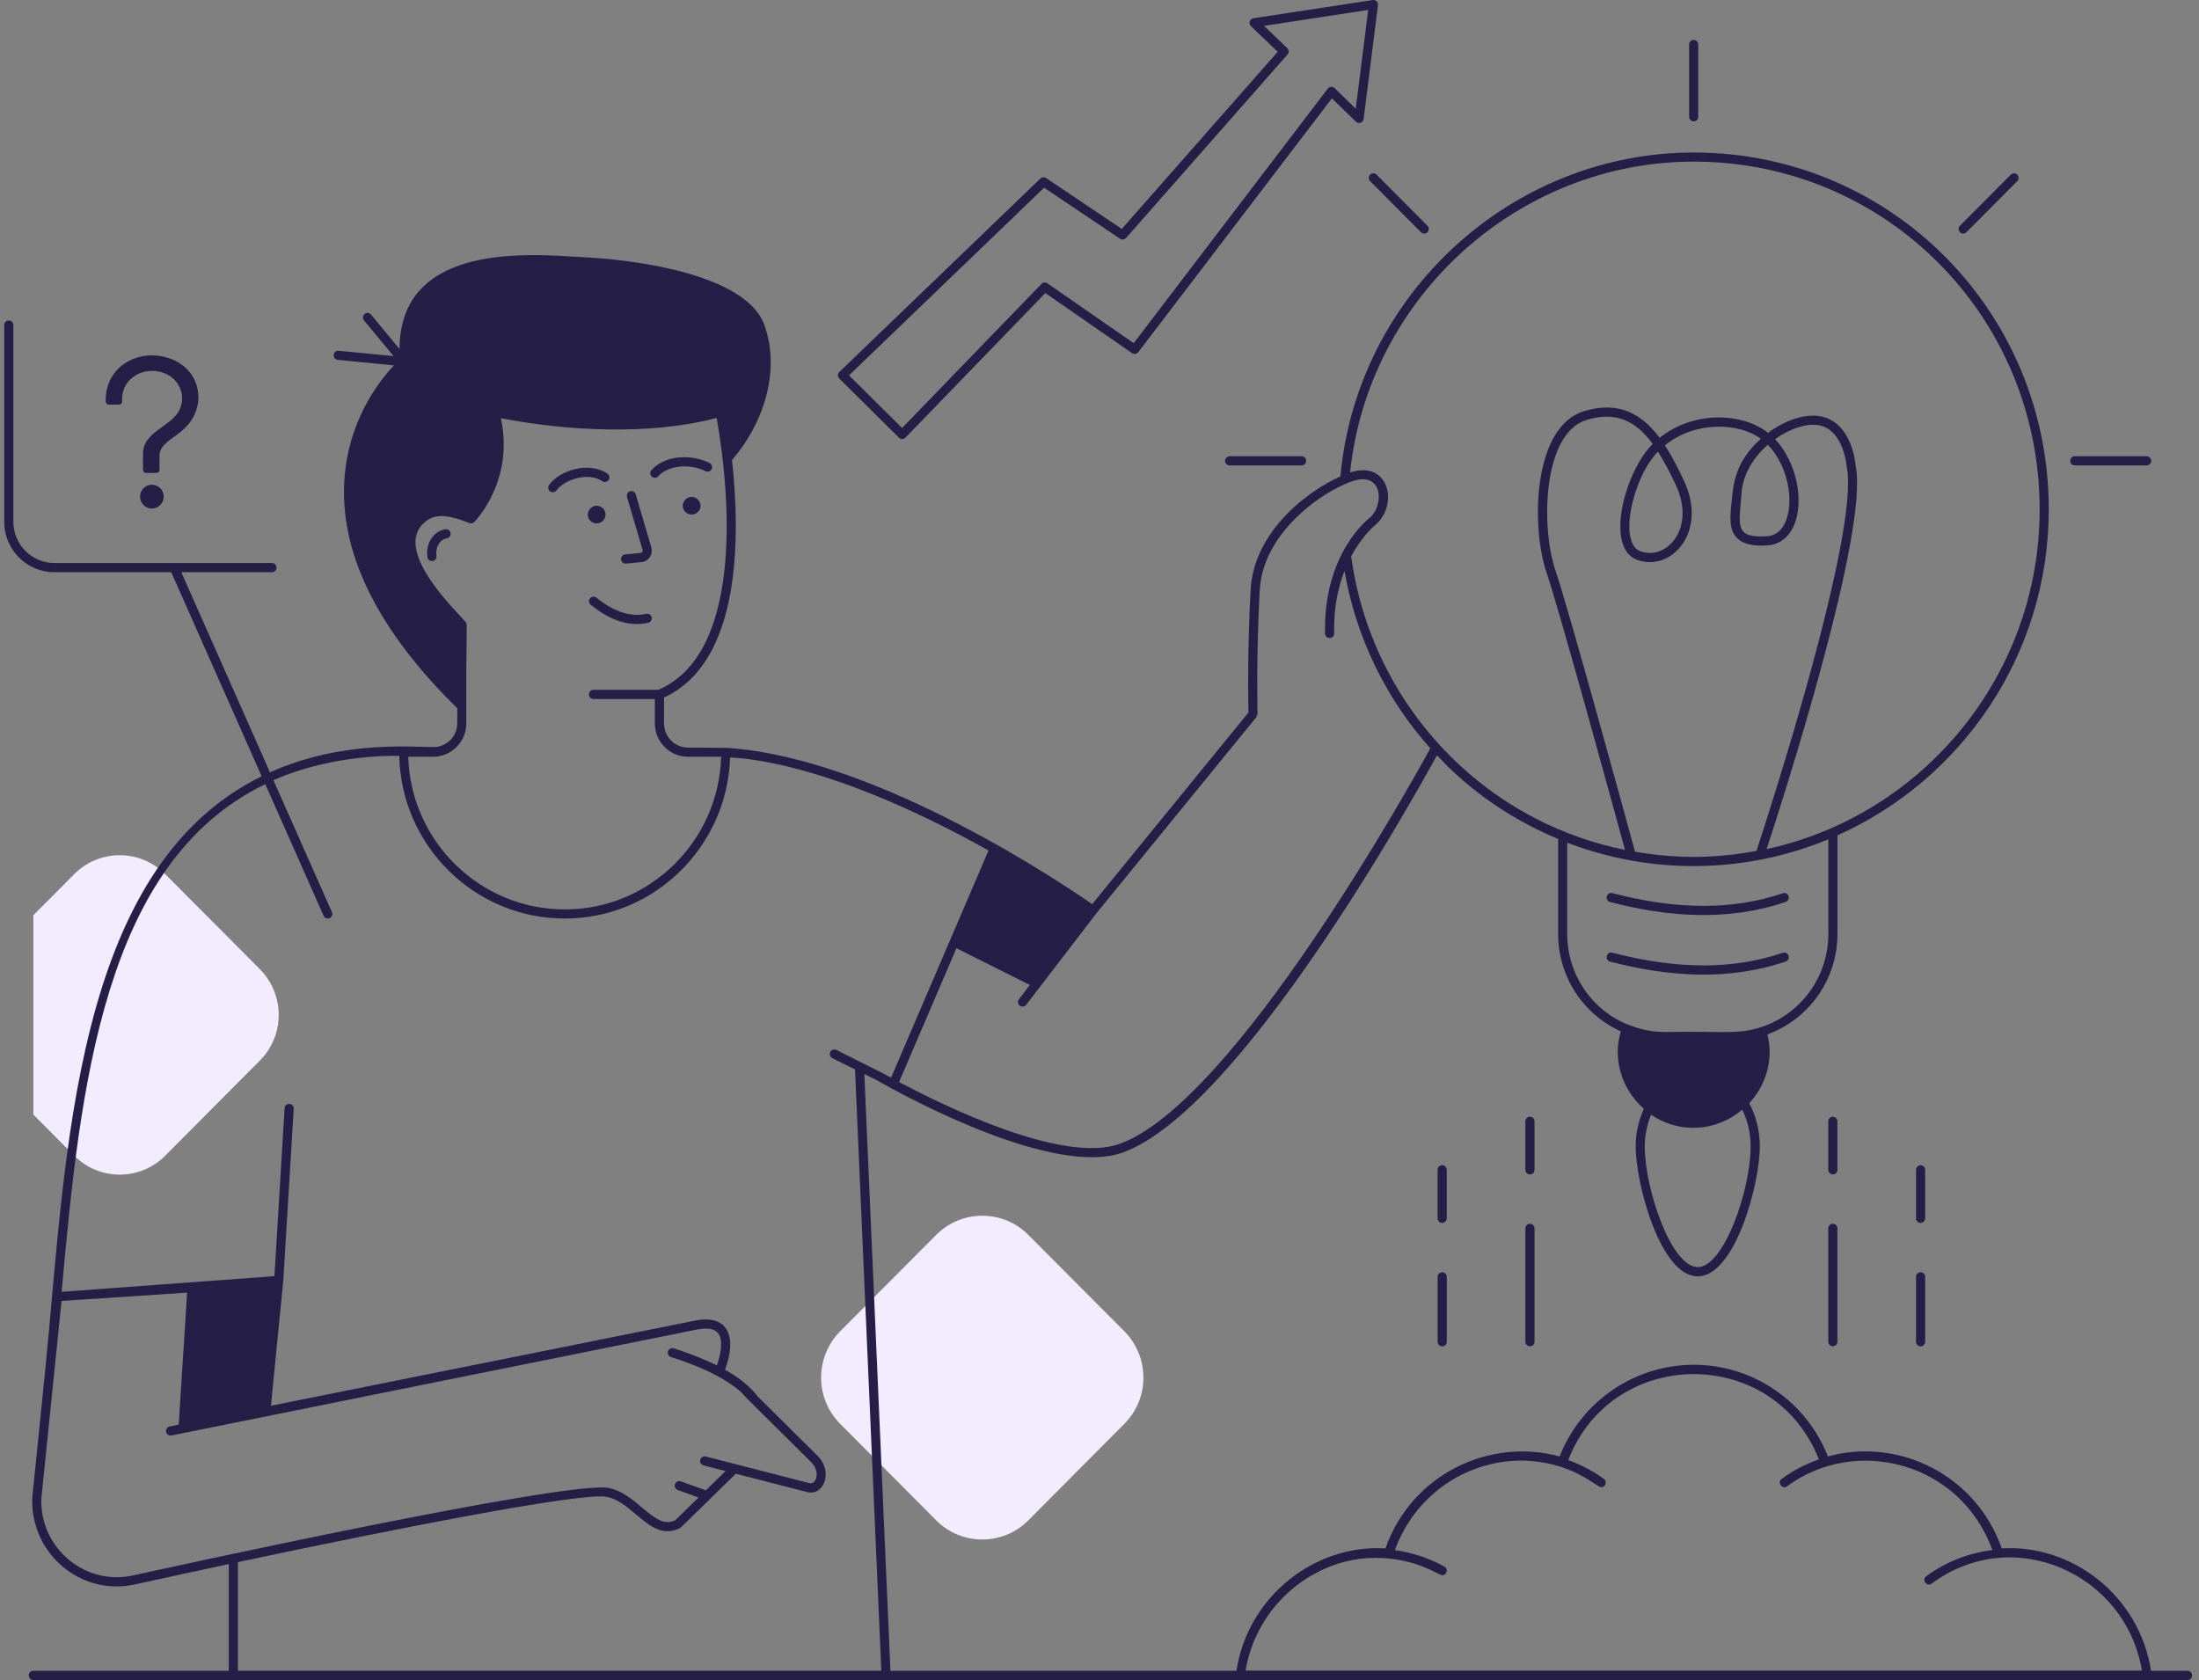 <svg width="250" height="191" viewBox="0 0 250 191" fill="none" xmlns="http://www.w3.org/2000/svg">
<rect x="0" y="0" width="250" height="191" fill="#808080" stroke="none"/>
<path d="M29.534 110.173L18.775 99.375C15.929 96.514 11.295 96.514 8.449 99.375L3.793 104.05V126.717L8.449 131.398C11.295 134.259 15.929 134.259 18.775 131.398L29.534 120.582C32.403 117.715 32.403 113.075 29.534 110.173Z" fill="#F2ECFE"/>
<path d="M127.816 161.885L116.907 172.852C114.02 175.753 109.323 175.753 106.437 172.852L95.527 161.885C92.624 158.983 92.624 154.279 95.527 151.343L106.437 140.393C109.323 137.492 114.02 137.492 116.907 140.393L127.816 151.343C130.72 154.279 130.72 158.983 127.816 161.885Z" fill="#F2ECFE"/>
<path d="M192.552 13.798C192.268 13.798 192.031 13.565 192.031 13.274V5.064C192.031 4.779 192.263 4.54 192.552 4.54C192.841 4.54 193.072 4.773 193.072 5.064V13.28C193.072 13.565 192.841 13.798 192.552 13.798Z" fill="#251F47"/>
<path d="M161.548 26.404L155.769 20.595C155.567 20.392 155.567 20.06 155.769 19.857C155.971 19.653 156.301 19.653 156.504 19.857L162.282 25.666C162.485 25.869 162.485 26.201 162.282 26.404C162.08 26.608 161.756 26.608 161.548 26.404Z" fill="#251F47"/>
<path d="M244.049 52.914H235.876C235.593 52.914 235.355 52.682 235.355 52.391C235.355 52.106 235.587 51.868 235.876 51.868H244.049C244.333 51.868 244.57 52.1 244.57 52.391C244.57 52.682 244.333 52.914 244.049 52.914Z" fill="#251F47"/>
<path d="M147.975 52.914H139.802C139.518 52.914 139.281 52.682 139.281 52.391C139.281 52.106 139.513 51.868 139.802 51.868H147.975C148.259 51.868 148.496 52.1 148.496 52.391C148.496 52.682 148.264 52.914 147.975 52.914Z" fill="#251F47"/>
<path d="M222.824 25.666L228.602 19.857C228.805 19.653 229.134 19.653 229.337 19.857C229.539 20.06 229.539 20.392 229.337 20.595L223.558 26.404C223.072 26.893 222.338 26.154 222.824 25.666Z" fill="#251F47"/>
<path d="M248.694 189.953H244.546C243.222 181.405 235.558 175.544 227.575 176.038C224.648 167.688 215.856 163.368 207.804 165.583C205.369 159.332 199.312 155.163 192.573 155.163C185.823 155.163 179.749 159.332 177.314 165.589C169.436 163.408 160.487 167.554 157.514 176.038C149.607 175.544 141.896 181.365 140.566 189.953H101.232C100.711 178.155 98.773 133.817 98.264 122.105L99.676 122.803C100.37 123.21 114.866 131.566 124.121 131.566C125.434 131.566 126.643 131.398 127.69 131.014C140.942 126.164 160.499 91.112 163.368 85.867C163.998 86.53 164.629 87.193 165.306 87.815C168.805 91.06 172.825 93.584 177.141 95.38V106.167C177.141 110.999 179.934 115.29 184.267 117.256C184.053 117.994 183.92 118.744 183.92 119.564C183.92 122.158 185.083 124.466 186.887 126.06C186.315 127.327 185.956 128.769 185.956 130.328C185.956 134.59 188.767 145.109 193.013 145.109C197.259 145.109 200.07 134.59 200.07 130.328C200.07 128.519 199.625 126.833 198.867 125.432C200.77 123.367 201.649 120.489 200.938 117.605C205.71 115.837 208.897 111.319 208.897 106.167V94.973C223.028 88.653 232.92 74.429 232.92 57.909C232.92 35.417 214.959 17.339 192.562 17.339C171.836 17.339 154.257 33.493 152.389 54.164C148.618 55.845 142.538 60.445 142.18 67.062C141.792 74.197 141.913 79.93 141.937 81L124.167 102.794C121.043 100.62 100.231 86.507 83.306 85.076C83.063 84.995 79.847 85.012 78.227 84.995C76.717 84.995 75.491 83.762 75.491 82.245V79.296C84.272 75.296 84.179 61.038 83.219 52.304C86.713 48.274 88.801 42.285 86.904 36.958C84.474 30.167 67.647 29.312 66.93 29.277C66.519 29.259 66.033 29.23 65.49 29.195C60.851 28.905 52.209 28.352 47.899 32.806C46.239 34.522 45.441 36.848 45.418 39.674L42.178 35.761C41.993 35.539 41.664 35.51 41.45 35.691C41.23 35.877 41.201 36.202 41.38 36.423L44.747 40.488L38.505 39.877C38.187 39.848 37.967 40.058 37.938 40.343C37.91 40.627 38.118 40.883 38.401 40.912L44.787 41.54C43.092 43.331 39.356 48.053 39.118 55.223C38.847 63.37 43.185 71.882 51.989 80.523L51.983 82.245C51.983 83.617 50.965 84.704 49.663 84.914C47.755 85.065 39.402 83.913 30.691 87.803L20.614 65.056H30.916C31.2 65.056 31.437 64.823 31.437 64.532C31.437 64.248 31.205 64.009 30.916 64.009H6.188C3.614 64.009 1.52 61.904 1.52 59.316V36.958C1.52 36.673 1.288 36.435 0.999 36.435C0.71 36.435 0.479 36.668 0.479 36.958V59.322C0.479 62.48 3.035 65.056 6.182 65.056H19.469L29.748 88.257C8.293 98.77 7.553 131.456 5.181 155.366C4.805 159.1 3.747 169.52 3.666 170.305C3.446 176.637 9.219 181.516 15.385 180.126C18.485 179.44 22.124 178.649 26.011 177.824V189.953H3.787C3.504 189.953 3.267 190.186 3.267 190.477C3.267 190.767 3.498 191 3.787 191C86.736 191 159.434 191 248.694 191C248.977 191 249.215 190.767 249.215 190.477C249.215 190.186 248.983 189.953 248.694 189.953ZM193.013 144.057C190.028 144.057 186.991 135.241 186.991 130.316C186.991 129.019 187.269 127.81 187.709 126.734C190.786 128.833 194.968 128.781 198.069 126.158C198.67 127.362 199.029 128.781 199.029 130.316C199.035 135.241 196.004 144.057 193.013 144.057ZM207.862 106.161C207.862 111.022 204.773 115.29 200.18 116.791C197.45 117.651 196.009 117.204 189.265 117.326C187.049 117.326 185.725 116.692 185.065 116.488C180.877 114.773 178.176 110.72 178.176 106.155V95.805C187.784 99.486 198.381 99.34 207.862 95.421V106.161ZM186.095 63.637C189.959 65.091 194.199 60.508 191.451 54.67C190.786 53.252 190.08 51.856 189.282 50.629C192.712 47.855 197.617 48.012 200.192 49.879C197.091 52.647 197.056 55.31 196.86 57.101C196.692 58.688 196.53 60.189 197.461 61.148C198.15 61.858 199.283 62.131 201.007 61.997C202.823 61.858 204.09 60.381 204.403 58.049C204.761 55.351 203.795 52.042 201.8 49.925C203.547 48.681 205.513 48.065 206.89 48.367C209.614 48.96 209.938 52.978 209.95 53.083C211.5 60.514 200.834 93.275 199.688 96.741C195.101 97.59 190.803 97.677 185.881 96.828C185.14 94.118 178.384 69.388 176.84 64.864C175.162 59.956 175.359 49.274 180.374 47.745C183.7 46.733 185.945 47.826 187.894 50.472C184.776 53.525 182.387 62.236 186.095 63.637ZM188.49 51.35C189.178 52.42 189.843 53.688 190.514 55.118C192.845 60.067 189.456 63.8 186.459 62.66C183.984 61.73 185.586 54.304 188.49 51.35ZM200.978 50.571C202.806 52.438 203.691 55.455 203.367 57.915C203.251 58.782 202.783 60.817 200.92 60.962C197.068 61.235 197.739 59.619 197.993 56.043C198.138 54.06 199.214 52.1 200.978 50.571ZM192.562 18.374C214.41 18.374 231.884 36.011 231.884 57.904C231.884 76.843 218.563 92.694 200.845 96.532C202.69 90.903 212.518 60.375 210.962 52.949C210.951 52.752 210.58 48.117 207.092 47.355C205.386 46.971 203.055 47.693 201.007 49.21C198.231 46.989 192.683 46.582 188.681 49.774C186.696 47.117 184.076 45.518 180.068 46.751C174.289 48.513 174.011 59.799 175.856 65.207C177.32 69.498 183.538 92.211 184.741 96.625C177.777 95.212 171.298 91.944 166.006 87.042C159.232 80.802 154.842 72.353 153.615 63.247C154.911 60.817 156.392 59.654 156.432 59.619C159.041 57.276 157.867 52.269 153.488 53.717C155.565 33.836 172.554 18.374 192.562 18.374ZM143.215 67.114C143.626 59.508 152.528 54.577 154.784 54.49C155.68 54.444 156.288 54.816 156.577 55.537C156.993 56.572 156.623 58.06 155.779 58.816C155.559 58.979 150.428 62.945 150.642 72.028C150.648 72.313 150.85 72.528 151.174 72.534C151.458 72.528 151.689 72.29 151.678 71.999C151.608 69.097 152.135 66.76 152.852 64.916C154.159 72.417 157.537 79.418 162.61 85.076C160.591 88.769 140.357 125.269 127.331 130.031C120.899 132.386 107.369 125.757 102.215 123.013L108.734 107.807L117.081 111.982L115.843 113.598C115.67 113.825 115.71 114.151 115.936 114.331C116.155 114.5 116.479 114.471 116.664 114.238C116.826 114.023 124.815 103.62 124.653 103.829L142.851 81.512C142.891 81.46 142.885 81.396 142.903 81.337C142.926 81.279 142.966 81.233 142.966 81.169C142.978 81.099 142.787 74.953 143.215 67.114ZM53.018 82.239C53.018 63.288 53.013 83.483 53.059 71.057C53.059 70.917 53.007 70.783 52.908 70.685C51.821 69.394 44.452 62.427 48.373 59.299C49.779 58.113 51.746 58.857 53.36 59.468C53.551 59.543 53.77 59.497 53.915 59.351C54.112 59.154 58.467 54.612 56.946 47.541C64.182 48.966 73.883 49.547 81.478 47.512C83.231 57.508 84.168 74.429 74.843 78.424H67.48C67.196 78.424 66.959 78.657 66.959 78.948C66.959 79.238 67.19 79.471 67.48 79.471H74.45V82.245C74.45 84.338 76.145 86.036 78.221 86.036H81.987C81.709 95.654 73.842 103.393 64.211 103.393C54.569 103.393 46.69 95.654 46.413 86.036H49.247C51.324 86.03 53.018 84.332 53.018 82.239ZM15.159 179.103C9.682 180.341 4.504 175.998 4.701 170.369L6.998 147.906L21.273 146.958L20.319 161.961L19.29 162.176C19.006 162.234 18.827 162.507 18.885 162.792C18.937 163.054 19.185 163.251 19.498 163.199C34.422 160.187 78.979 151.203 79.199 151.162C80.408 150.924 81.235 151.058 81.634 151.564C82.305 152.401 81.871 154.186 81.501 155.233C80.651 154.82 78.84 154 76.59 153.291C76.318 153.203 76.029 153.36 75.942 153.634C75.855 153.907 76.011 154.198 76.283 154.285C78.95 155.122 82.212 156.431 84.295 158.309C84.463 158.605 87.939 161.961 92.289 166.304C93.243 167.31 92.85 168.799 92.023 168.619L80.24 165.589C79.962 165.525 79.679 165.688 79.609 165.967C79.54 166.246 79.708 166.531 79.985 166.601L82.49 167.246L80.246 169.438L77.406 168.415C77.134 168.322 76.839 168.456 76.74 168.729C76.642 169.002 76.781 169.299 77.053 169.398L79.418 170.253L76.752 172.852C75.491 173.416 74.49 172.666 72.986 171.392C71.939 170.503 70.748 169.502 69.261 169.177C64.772 168.177 17.184 178.655 15.159 179.103ZM69.035 170.183C70.273 170.456 71.309 171.334 72.315 172.183C73.779 173.422 75.294 174.707 77.267 173.753C77.319 173.73 77.365 173.695 77.4 173.66L83.659 167.549L91.768 169.636C93.66 170.096 94.713 167.368 93.018 165.583L86.157 158.78C86.157 158.78 86.157 158.78 86.157 158.774C85.284 157.64 84 156.593 82.426 155.727C83.797 152.046 82.843 149.371 78.996 150.145L30.806 159.821C33.826 129.019 30.286 165.135 32.206 145.603L33.392 126.06C33.409 125.769 33.189 125.525 32.906 125.507C32.547 125.496 32.374 125.711 32.356 125.996L31.2 145.086C-1.951 147.528 9.485 146.685 7.009 146.865C9.109 123.507 11.764 98.026 30.158 89.153L36.793 104.12C36.909 104.382 37.215 104.498 37.476 104.382C37.736 104.265 37.852 103.957 37.736 103.696L31.084 88.699C38.077 85.635 45.181 85.954 45.389 85.931C45.614 96.165 53.961 104.428 64.211 104.428C74.386 104.428 82.681 96.264 83.005 86.111C83.265 86.187 93.295 86.013 112.384 96.689L101.307 122.512C100.624 122.14 96.645 120.146 95.083 119.367C94.828 119.245 94.516 119.349 94.389 119.605C94.261 119.861 94.371 120.175 94.626 120.303L97.206 121.576C97.871 136.904 99.78 180.493 100.196 189.947H27.046V177.597C44.405 173.916 66.294 169.578 69.035 170.183ZM141.601 189.953C142.845 182.411 149.445 177.114 156.351 177.114C161.002 177.114 163.518 179.085 163.964 179.085C164.496 179.085 164.681 178.37 164.212 178.108C162.471 177.137 160.557 176.509 158.578 176.236C160.794 170.136 166.497 166.06 172.982 166.054C178.76 166.136 181.485 169.084 182.04 169.084C182.532 169.084 182.752 168.444 182.347 168.142C181.091 167.217 179.726 166.519 178.292 165.996C183.313 153.041 201.667 152.918 206.786 165.92C205.288 166.45 203.859 167.176 202.557 168.136C202.002 168.543 202.627 169.386 203.171 168.973C210.979 163.217 222.866 166.2 226.511 176.224C223.792 176.567 221.218 177.562 218.985 179.207C218.436 179.614 219.049 180.458 219.598 180.045C228.957 173.125 241.706 178.992 243.511 189.936H141.601V189.953Z" fill="#251F47"/>
<path d="M183.306 101.538C182.624 101.381 182.392 102.376 183.046 102.55C189.663 104.277 196.483 104.765 203.014 102.538C203.285 102.445 203.43 102.155 203.338 101.881C203.245 101.608 202.956 101.457 202.684 101.556C197.038 103.469 190.699 103.469 183.306 101.538Z" fill="#251F47"/>
<path d="M202.684 108.324C197.038 110.243 190.699 110.237 183.306 108.313C182.624 108.156 182.392 109.15 183.046 109.324C189.663 111.051 196.483 111.54 203.014 109.313C203.285 109.22 203.43 108.929 203.338 108.656C203.251 108.382 202.956 108.231 202.684 108.324Z" fill="#251F47"/>
<path d="M102.204 49.763C102.407 49.966 102.736 49.966 102.939 49.757L118.84 33.318L128.703 40.151C128.928 40.308 129.241 40.255 129.408 40.04L151.418 11.181L154.154 13.838C154.467 14.141 154.976 13.949 155.028 13.53L156.659 0.586C156.699 0.255 156.416 -0.042 156.063 0.005L142.493 2.075C142.07 2.139 141.903 2.668 142.215 2.97L145.263 5.884L127.534 26.026L118.927 20.241C118.725 20.107 118.458 20.13 118.279 20.299L95.419 42.291C95.211 42.488 95.199 42.825 95.413 43.035L102.204 49.763ZM118.701 21.34L127.343 27.143C127.557 27.288 127.847 27.247 128.02 27.056L146.38 6.192C146.565 5.983 146.548 5.663 146.345 5.465L143.702 2.941L155.548 1.127L154.131 12.356L151.725 10.018C151.621 9.919 151.464 9.844 151.326 9.873C151.175 9.884 151.042 9.954 150.955 10.076L128.888 39.011L119.066 32.208C118.858 32.068 118.58 32.086 118.401 32.277L102.557 48.658L96.524 42.674L118.701 21.34Z" fill="#251F47"/>
<path d="M67.08 68.021C66.9 68.242 66.935 68.574 67.155 68.754C69.064 70.307 71.308 71.336 73.691 70.807C73.969 70.749 74.148 70.469 74.085 70.184C74.027 69.905 73.761 69.731 73.466 69.789C71.696 70.179 69.787 69.556 67.803 67.946C67.589 67.771 67.259 67.8 67.08 68.021Z" fill="#251F47"/>
<path d="M78.659 56.496C78.115 56.479 77.635 56.932 77.618 57.479C77.6 58.026 78.052 58.479 78.601 58.497C79.145 58.514 79.625 58.09 79.642 57.537C79.66 56.99 79.208 56.514 78.659 56.496Z" fill="#251F47"/>
<path d="M68.024 59.485C68.562 59.38 68.932 58.857 68.828 58.316C68.724 57.776 68.174 57.409 67.642 57.514C67.104 57.618 66.74 58.171 66.844 58.706C66.948 59.247 67.492 59.59 68.024 59.485Z" fill="#251F47"/>
<path d="M74.837 54.147C75.779 53.071 78.111 52.554 80.222 53.571C80.471 53.699 80.789 53.589 80.91 53.327C81.037 53.071 80.927 52.757 80.667 52.635C78.353 51.507 75.45 51.868 74.056 53.455C73.865 53.67 73.888 54.002 74.102 54.194C74.316 54.374 74.646 54.362 74.837 54.147Z" fill="#251F47"/>
<path d="M63.262 55.752C64.147 54.566 66.785 53.589 68.486 54.711C68.728 54.868 69.047 54.804 69.203 54.56C69.359 54.322 69.295 53.996 69.052 53.839C66.953 52.455 63.713 53.409 62.429 55.124C62.256 55.357 62.302 55.682 62.533 55.857C62.765 56.025 63.089 55.979 63.262 55.752Z" fill="#251F47"/>
<path d="M71.125 64.079C71.333 64.061 73.132 63.887 72.924 63.904C73.734 63.823 74.277 63.026 74.046 62.23L72.276 56.206C72.195 55.926 71.906 55.769 71.634 55.851C71.356 55.932 71.2 56.223 71.281 56.496L73.051 62.52C73.103 62.689 72.987 62.852 72.82 62.864L71.067 63.032C70.784 63.061 70.575 63.317 70.604 63.602C70.633 63.875 70.859 64.079 71.125 64.079Z" fill="#251F47"/>
<path d="M50.635 60.177C49.322 60.369 48.362 61.747 48.593 63.34C48.691 64.021 49.721 63.875 49.617 63.189C49.49 62.3 49.947 61.334 50.785 61.206C51.069 61.166 51.266 60.904 51.225 60.619C51.179 60.334 50.936 60.125 50.635 60.177Z" fill="#251F47"/>
<path d="M218.349 144.644C218.065 144.644 217.828 144.876 217.828 145.167V152.54C217.828 152.825 218.06 153.064 218.349 153.064C218.632 153.064 218.869 152.831 218.869 152.54V145.167C218.869 144.876 218.638 144.644 218.349 144.644Z" fill="#251F47"/>
<path d="M218.869 132.997C218.869 132.712 218.638 132.473 218.349 132.473C218.065 132.473 217.828 132.706 217.828 132.997V138.509C217.828 138.794 218.06 139.033 218.349 139.033C218.632 139.033 218.869 138.8 218.869 138.509V132.997Z" fill="#251F47"/>
<path d="M208.372 139.131C208.089 139.131 207.852 139.364 207.852 139.655V152.535C207.852 152.82 208.083 153.058 208.372 153.058C208.661 153.058 208.893 152.825 208.893 152.535V139.655C208.893 139.37 208.661 139.131 208.372 139.131Z" fill="#251F47"/>
<path d="M208.893 127.484C208.893 127.199 208.661 126.961 208.372 126.961C208.083 126.961 207.852 127.193 207.852 127.484V132.997C207.852 133.282 208.083 133.52 208.372 133.52C208.661 133.52 208.893 133.287 208.893 132.997V127.484Z" fill="#251F47"/>
<path d="M163.962 144.644C163.679 144.644 163.441 144.876 163.441 145.167V152.54C163.441 152.825 163.673 153.064 163.962 153.064C164.245 153.064 164.483 152.831 164.483 152.54V145.167C164.477 144.876 164.245 144.644 163.962 144.644Z" fill="#251F47"/>
<path d="M164.479 132.997C164.479 132.712 164.247 132.473 163.958 132.473C163.675 132.473 163.438 132.706 163.438 132.997V138.509C163.438 138.794 163.669 139.033 163.958 139.033C164.242 139.033 164.479 138.8 164.479 138.509V132.997Z" fill="#251F47"/>
<path d="M173.937 139.131C173.653 139.131 173.416 139.364 173.416 139.655V152.535C173.416 152.82 173.647 153.058 173.937 153.058C174.226 153.058 174.457 152.825 174.457 152.535V139.655C174.457 139.37 174.22 139.131 173.937 139.131Z" fill="#251F47"/>
<path d="M174.457 127.484C174.457 127.199 174.226 126.961 173.937 126.961C173.647 126.961 173.416 127.193 173.416 127.484V132.997C173.416 133.282 173.647 133.52 173.937 133.52C174.226 133.52 174.457 133.287 174.457 132.997V127.484Z" fill="#251F47"/>
<path d="M12.39 46H13.529C13.714 46 13.882 45.878 13.882 45.634V45.372C13.882 42.884 16.485 41.604 18.608 42.395C20.766 43.198 21.315 45.686 19.996 47.222C19.152 48.216 17.769 48.815 16.936 49.803C16.427 50.402 16.254 51.001 16.254 51.612V53.38C16.254 53.577 16.387 53.769 16.618 53.769H17.781C17.966 53.769 18.134 53.63 18.134 53.38V51.815C18.134 51.443 18.249 51.048 18.648 50.606C19.412 49.745 20.656 49.303 21.628 47.966C23.392 45.541 22.634 41.953 19.337 40.767C15.924 39.534 12.02 41.535 12.02 45.477V45.64C12.025 45.814 12.153 46 12.39 46Z" fill="#251F47"/>
<path d="M17.26 55.106C16.525 55.106 15.918 55.723 15.918 56.467C15.918 57.217 16.543 57.816 17.26 57.816C17.989 57.816 18.613 57.241 18.613 56.467C18.613 55.7 18.012 55.106 17.26 55.106Z" fill="#251F47"/>
</svg>
